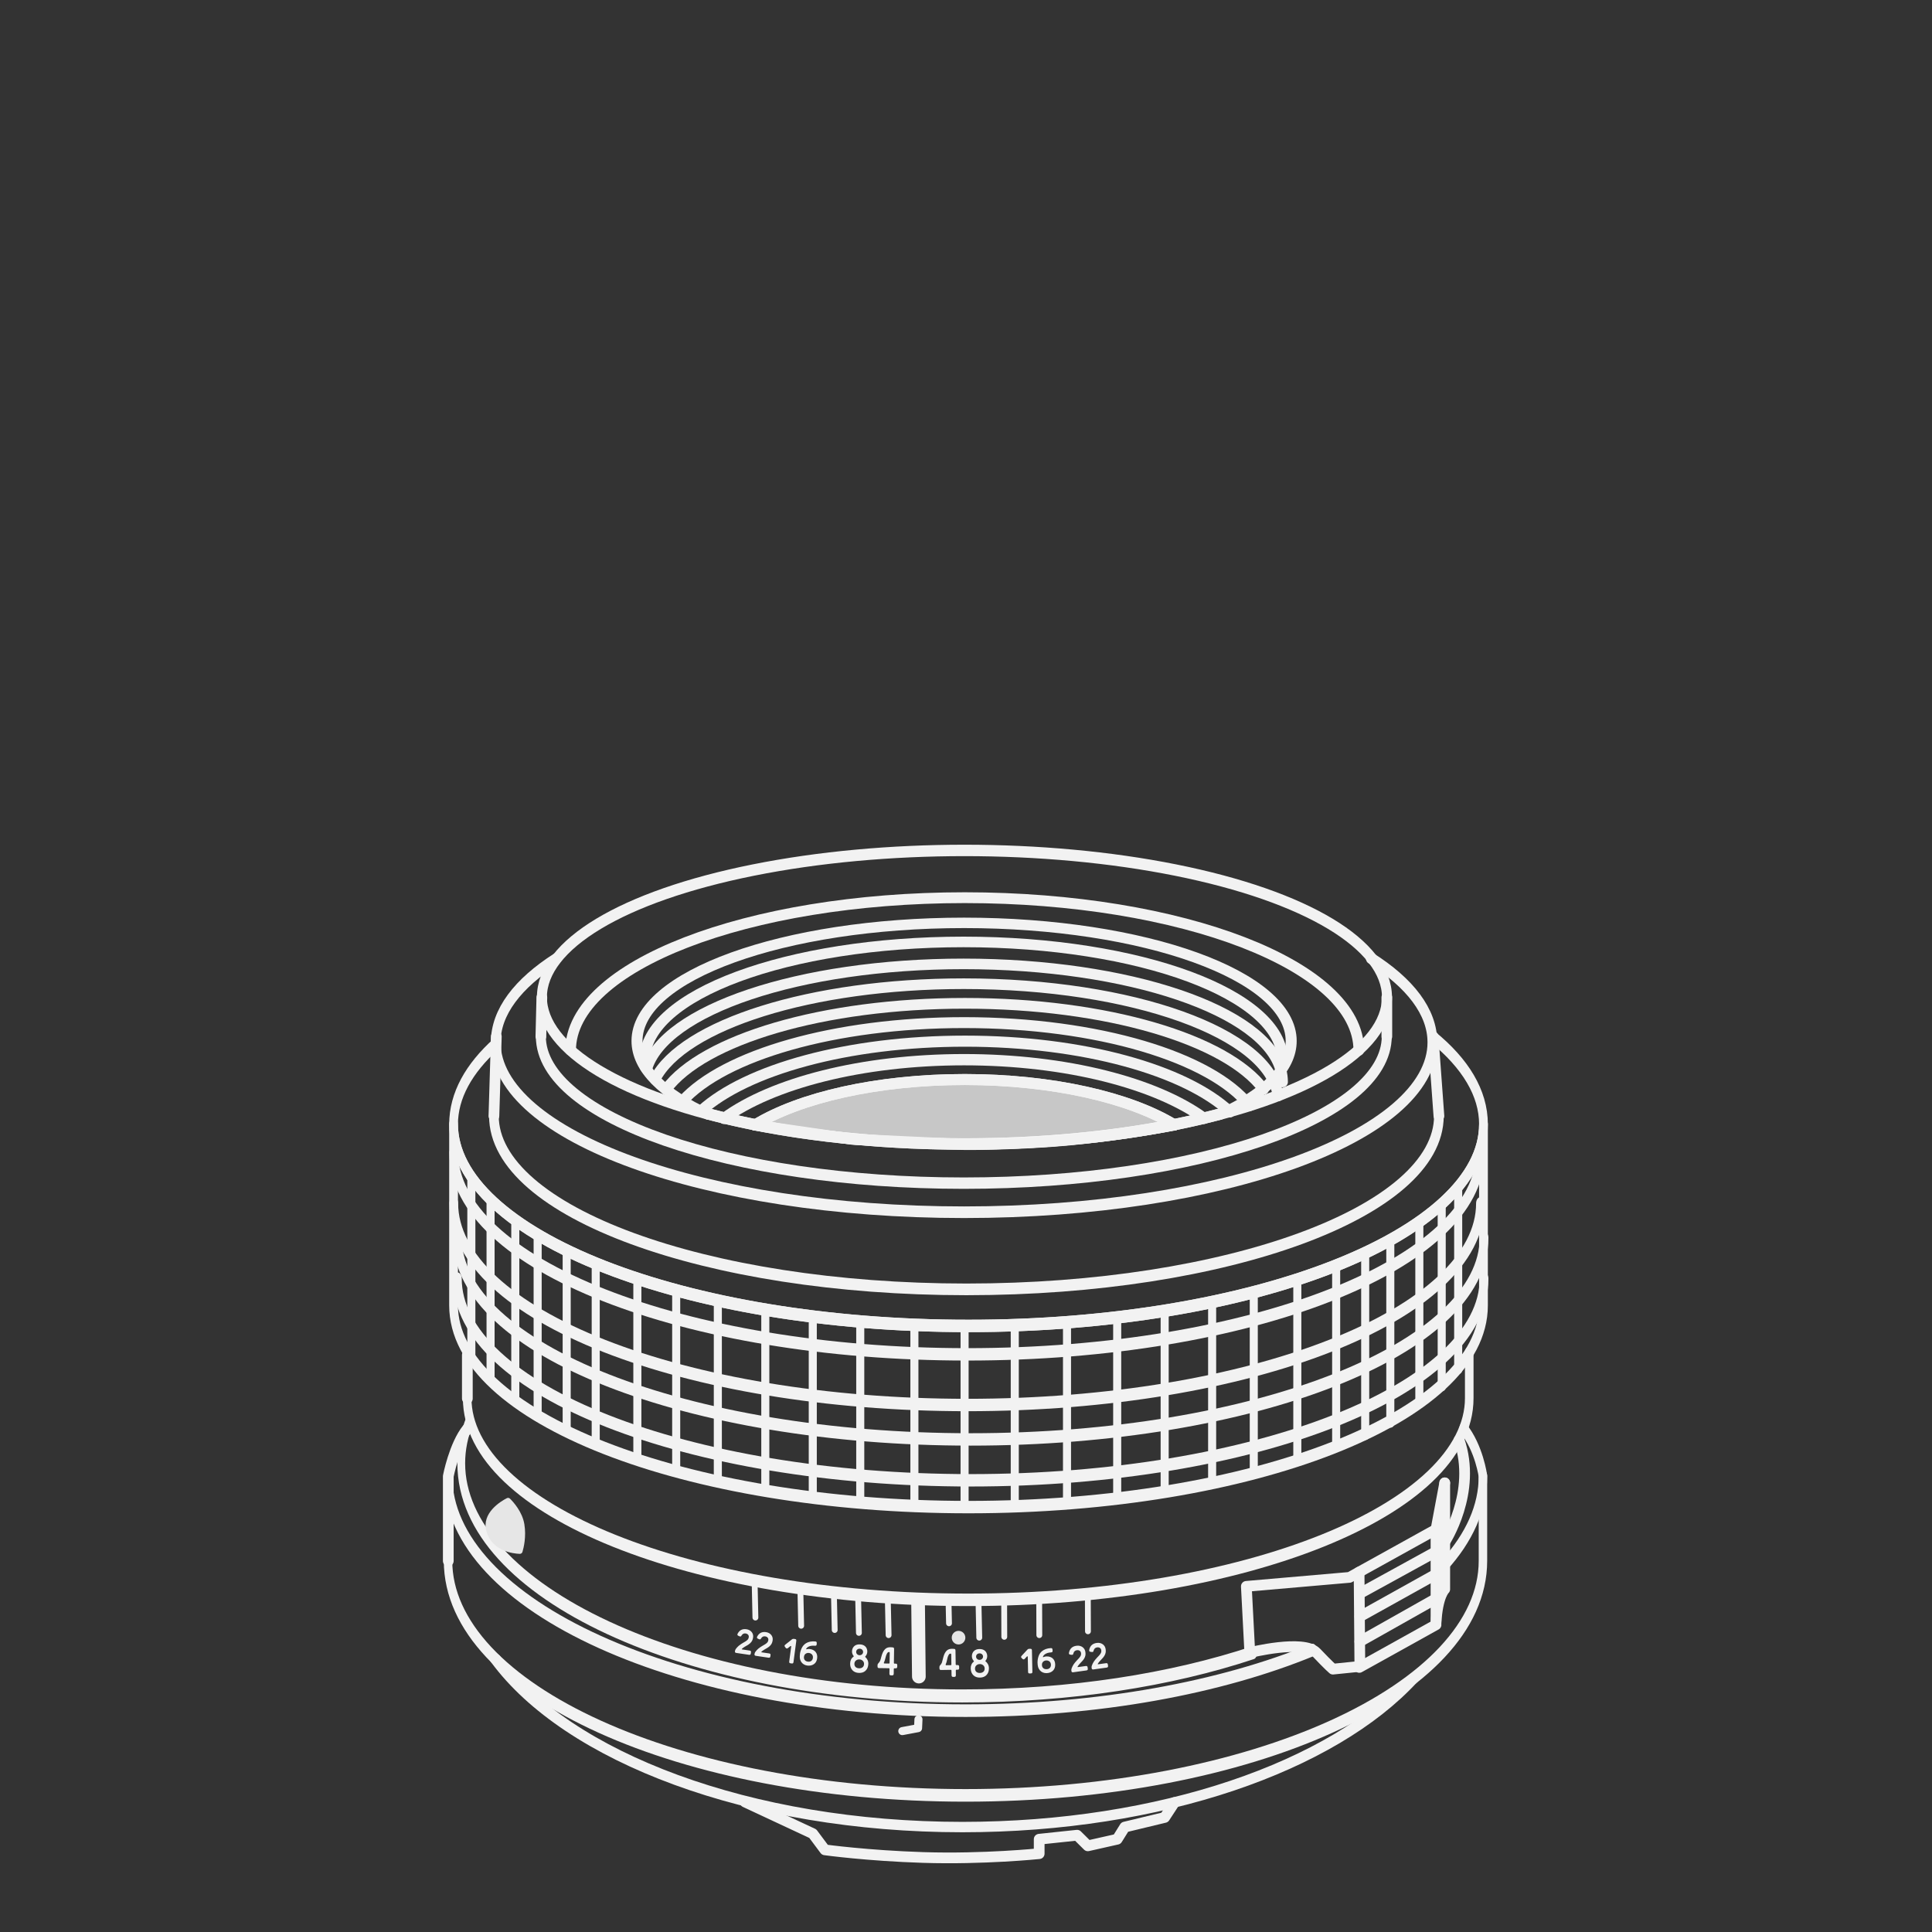 <?xml version="1.0" encoding="UTF-8" standalone="no"?>
<!DOCTYPE svg PUBLIC "-//W3C//DTD SVG 1.1//EN" "http://www.w3.org/Graphics/SVG/1.1/DTD/svg11.dtd">
<svg width="100%" height="100%" viewBox="0 0 800 800" version="1.1" xmlns="http://www.w3.org/2000/svg" xmlns:xlink="http://www.w3.org/1999/xlink" xml:space="preserve" xmlns:serif="http://www.serif.com/" style="fill-rule:evenodd;clip-rule:evenodd;stroke-linecap:round;stroke-linejoin:round;stroke-miterlimit:1.5;">
    <rect x="0" y="0" width="800" height="800" fill="#333333" stroke="none"/>
    <g transform="matrix(1,0,0,1,0,-1.355)">
        <rect x="0" y="0" width="800" height="800" style="fill:none;"/>
    </g>
    <g id="Layer1" transform="matrix(1.151,0,0,1.151,-71.809,-84.752)">
        <g transform="matrix(1.015,0,0,1.158,-5.926,-78.455)">
            <ellipse cx="409.143" cy="441.144" rx="149.763" ry="45.605" style="fill:none;stroke:rgb(242,242,242);stroke-width:3.55px;"/>
        </g>
        <g transform="matrix(1.243,0,0,1.85,-98.835,-180.953)">
            <path d="M553.302,415.446C557.83,419.251 558.906,424.665 558.906,424.665L558.906,441.144C558.906,466.313 491.799,486.748 409.143,486.748C326.486,486.748 259.38,466.313 259.38,441.144" style="fill:none;stroke:rgb(242,242,242);stroke-width:2.45px;"/>
        </g>
        <g transform="matrix(1.067,0.158,-0.159,1.075,82.591,-103.292)">
            <path d="M328.566,663.03C329.004,661.761 329.904,661.127 331.266,661.127C332.051,661.127 332.696,661.371 333.198,661.861C333.637,662.305 333.856,662.858 333.856,663.52C333.856,663.937 333.801,664.302 333.691,664.615C333.582,664.927 333.399,665.242 333.143,665.56C333.015,665.723 332.867,665.877 332.698,666.022C332.529,666.167 332.316,666.342 332.061,666.546C331.805,666.75 331.631,666.888 331.54,666.96C331.165,667.269 330.891,667.541 330.718,667.776C330.681,667.831 330.667,667.874 330.676,667.905C330.686,667.937 330.713,667.953 330.759,667.953L333.349,667.953C333.541,667.953 333.678,667.994 333.76,668.075C333.842,668.157 333.883,668.293 333.883,668.483L333.883,668.851C333.883,669.041 333.842,669.177 333.76,669.259C333.678,669.34 333.541,669.381 333.349,669.381L329.073,669.381C328.881,669.381 328.744,669.34 328.662,669.259C328.58,669.177 328.538,669.041 328.538,668.851C328.538,668.56 328.607,668.293 328.744,668.048C328.954,667.658 329.219,667.278 329.539,666.906C329.868,666.543 330.286,666.16 330.793,665.757C331.3,665.353 331.554,665.152 331.554,665.152C331.864,664.88 332.086,664.637 332.218,664.424C332.351,664.211 332.417,663.951 332.417,663.642C332.417,663.307 332.303,663.042 332.074,662.847C331.846,662.652 331.554,662.554 331.197,662.554C330.612,662.554 330.201,662.835 329.964,663.398C329.891,663.597 329.813,663.719 329.731,663.765C329.63,663.819 329.489,663.824 329.306,663.778L328.95,663.683C328.758,663.629 328.634,663.552 328.58,663.452C328.516,663.343 328.511,663.203 328.566,663.03Z" style="fill:rgb(242,242,242);fill-rule:nonzero;"/>
            <path d="M335.158,663.03C335.596,661.761 336.496,661.127 337.858,661.127C338.643,661.127 339.288,661.371 339.79,661.861C340.229,662.305 340.448,662.858 340.448,663.52C340.448,663.937 340.393,664.302 340.283,664.615C340.174,664.927 339.991,665.242 339.735,665.56C339.607,665.723 339.459,665.877 339.29,666.022C339.121,666.167 338.908,666.342 338.653,666.546C338.397,666.75 338.223,666.888 338.132,666.96C337.757,667.269 337.483,667.541 337.309,667.776C337.273,667.831 337.259,667.874 337.268,667.905C337.278,667.937 337.305,667.953 337.351,667.953L339.941,667.953C340.133,667.953 340.27,667.994 340.352,668.075C340.434,668.157 340.475,668.293 340.475,668.483L340.475,668.851C340.475,669.041 340.434,669.177 340.352,669.259C340.27,669.34 340.133,669.381 339.941,669.381L335.665,669.381C335.473,669.381 335.336,669.34 335.254,669.259C335.172,669.177 335.13,669.041 335.13,668.851C335.13,668.56 335.199,668.293 335.336,668.048C335.546,667.658 335.811,667.278 336.131,666.906C336.46,666.543 336.878,666.16 337.385,665.757C337.892,665.353 338.145,665.152 338.145,665.152C338.456,664.88 338.678,664.637 338.81,664.424C338.943,664.211 339.009,663.951 339.009,663.642C339.009,663.307 338.895,663.042 338.666,662.847C338.438,662.652 338.145,662.554 337.789,662.554C337.204,662.554 336.793,662.835 336.556,663.398C336.483,663.597 336.405,663.719 336.323,663.765C336.222,663.819 336.081,663.824 335.898,663.778L335.542,663.683C335.35,663.629 335.226,663.552 335.172,663.452C335.108,663.343 335.103,663.203 335.158,663.03Z" style="fill:rgb(242,242,242);fill-rule:nonzero;"/>
        </g>
        <g transform="matrix(1.068,-0.149,0.15,1.077,-3.462,2.97)">
            <path d="M328.591,663.169C329.045,661.856 329.976,661.2 331.384,661.2C332.197,661.2 332.863,661.453 333.383,661.959C333.837,662.419 334.063,662.991 334.063,663.676C334.063,664.107 334.007,664.484 333.893,664.808C333.78,665.132 333.591,665.457 333.326,665.786C333.194,665.955 333.04,666.114 332.865,666.264C332.691,666.414 332.471,666.595 332.206,666.806C331.941,667.017 331.762,667.16 331.667,667.235C331.28,667.554 330.996,667.835 330.817,668.079C330.779,668.135 330.765,668.18 330.774,668.212C330.784,668.245 330.812,668.262 330.859,668.262L333.539,668.262C333.737,668.262 333.879,668.304 333.964,668.388C334.049,668.473 334.092,668.613 334.092,668.81L334.092,669.19C334.092,669.387 334.049,669.528 333.964,669.612C333.879,669.697 333.737,669.739 333.539,669.739L329.115,669.739C328.917,669.739 328.775,669.697 328.69,669.612C328.605,669.528 328.563,669.387 328.563,669.19C328.563,668.89 328.633,668.613 328.775,668.36C328.993,667.957 329.267,667.563 329.598,667.178C329.938,666.803 330.37,666.407 330.895,665.99C331.419,665.572 331.682,665.364 331.682,665.364C332.003,665.082 332.232,664.831 332.369,664.611C332.506,664.391 332.575,664.121 332.575,663.802C332.575,663.455 332.457,663.181 332.22,662.979C331.984,662.778 331.682,662.677 331.313,662.677C330.708,662.677 330.283,662.968 330.037,663.549C329.961,663.755 329.881,663.882 329.796,663.929C329.692,663.985 329.546,663.99 329.356,663.943L328.988,663.844C328.789,663.788 328.662,663.708 328.605,663.605C328.539,663.493 328.534,663.347 328.591,663.169Z" style="fill:rgb(242,242,242);fill-rule:nonzero;"/>
            <path d="M335.41,663.169C335.864,661.856 336.795,661.2 338.203,661.2C339.016,661.2 339.682,661.453 340.202,661.959C340.656,662.419 340.883,662.991 340.883,663.676C340.883,664.107 340.826,664.484 340.713,664.808C340.599,665.132 340.41,665.457 340.145,665.786C340.013,665.955 339.86,666.114 339.685,666.264C339.51,666.414 339.29,666.595 339.025,666.806C338.761,667.017 338.581,667.16 338.487,667.235C338.099,667.554 337.816,667.835 337.636,668.079C337.598,668.135 337.584,668.18 337.594,668.212C337.603,668.245 337.631,668.262 337.679,668.262L340.358,668.262C340.557,668.262 340.698,668.304 340.783,668.388C340.868,668.473 340.911,668.613 340.911,668.81L340.911,669.19C340.911,669.387 340.868,669.528 340.783,669.612C340.698,669.697 340.557,669.739 340.358,669.739L335.935,669.739C335.736,669.739 335.595,669.697 335.509,669.612C335.424,669.528 335.382,669.387 335.382,669.19C335.382,668.89 335.453,668.613 335.595,668.36C335.812,667.957 336.086,667.563 336.417,667.178C336.757,666.803 337.189,666.407 337.714,665.99C338.239,665.572 338.501,665.364 338.501,665.364C338.822,665.082 339.051,664.831 339.188,664.611C339.326,664.391 339.394,664.121 339.394,663.802C339.394,663.455 339.276,663.181 339.04,662.979C338.803,662.778 338.501,662.677 338.132,662.677C337.527,662.677 337.102,662.968 336.856,663.549C336.781,663.755 336.7,663.882 336.615,663.929C336.511,663.985 336.365,663.99 336.176,663.943L335.807,663.844C335.609,663.788 335.481,663.708 335.424,663.605C335.358,663.493 335.353,663.347 335.41,663.169Z" style="fill:rgb(242,242,242);fill-rule:nonzero;"/>
        </g>
        <g transform="matrix(1.069,0.141,-0.142,1.078,88.003,-96.246)">
            <path d="M330.169,663.778L329.484,664.485C329.347,664.621 329.224,664.689 329.114,664.689C328.995,664.689 328.863,664.63 328.717,664.513L328.456,664.241C328.319,664.105 328.251,663.982 328.251,663.873C328.251,663.756 328.319,663.624 328.456,663.479L330.471,661.426C330.599,661.29 330.781,661.222 331.019,661.222L331.389,661.222C331.581,661.222 331.718,661.263 331.8,661.344C331.882,661.426 331.924,661.562 331.924,661.752L331.924,668.851C331.924,669.041 331.882,669.177 331.8,669.259C331.718,669.34 331.581,669.381 331.389,669.381L331.019,669.381C330.827,669.381 330.69,669.34 330.608,669.259C330.526,669.177 330.485,669.041 330.485,668.851L330.485,663.873C330.485,663.774 330.453,663.715 330.389,663.697C330.316,663.679 330.242,663.706 330.169,663.778Z" style="fill:rgb(242,242,242);fill-rule:nonzero;"/>
            <path d="M335.747,664.064C336.067,663.928 336.396,663.86 336.734,663.86C337.62,663.86 338.317,664.107 338.824,664.601C339.331,665.095 339.584,665.768 339.584,666.62C339.584,667.491 339.306,668.171 338.748,668.66C338.191,669.15 337.479,669.395 336.611,669.395C336.181,669.395 335.775,669.308 335.391,669.136C335.007,668.964 334.692,668.728 334.445,668.429C334.162,668.085 333.968,667.713 333.863,667.314C333.758,666.915 333.705,666.407 333.705,665.791C333.723,665.066 333.856,664.377 334.103,663.724C334.349,663.071 334.733,662.536 335.254,662.119C336.003,661.521 336.99,661.195 338.214,661.14C338.406,661.131 338.545,661.163 338.632,661.235C338.719,661.308 338.771,661.439 338.79,661.63L338.817,661.997C338.835,662.187 338.801,662.328 338.714,662.418C338.627,662.509 338.479,662.559 338.269,662.568C337.364,662.604 336.652,662.817 336.131,663.207C335.866,663.398 335.679,663.624 335.569,663.887C335.523,663.978 335.521,664.039 335.562,664.071C335.603,664.102 335.665,664.1 335.747,664.064ZM337.817,665.669C337.515,665.351 337.131,665.193 336.665,665.193C336.199,665.193 335.811,665.351 335.5,665.669C335.272,665.913 335.158,666.249 335.158,666.675C335.158,667.101 335.293,667.443 335.562,667.701C335.832,667.96 336.199,668.089 336.665,668.089C337.113,668.089 337.474,667.96 337.748,667.701C338.022,667.443 338.159,667.101 338.159,666.675C338.159,666.249 338.045,665.913 337.817,665.669Z" style="fill:rgb(242,242,242);fill-rule:nonzero;"/>
        </g>
        <g transform="matrix(1.078,-0.023,0.023,1.087,60.598,-44.334)">
            <path d="M330.169,663.778L329.484,664.485C329.347,664.621 329.224,664.689 329.114,664.689C328.995,664.689 328.863,664.63 328.717,664.513L328.456,664.241C328.319,664.105 328.251,663.982 328.251,663.873C328.251,663.756 328.319,663.624 328.456,663.479L330.471,661.426C330.599,661.29 330.781,661.222 331.019,661.222L331.389,661.222C331.581,661.222 331.718,661.263 331.8,661.344C331.882,661.426 331.924,661.562 331.924,661.752L331.924,668.851C331.924,669.041 331.882,669.177 331.8,669.259C331.718,669.34 331.581,669.381 331.389,669.381L331.019,669.381C330.827,669.381 330.69,669.34 330.608,669.259C330.526,669.177 330.485,669.041 330.485,668.851L330.485,663.873C330.485,663.774 330.453,663.715 330.389,663.697C330.316,663.679 330.242,663.706 330.169,663.778Z" style="fill:rgb(242,242,242);fill-rule:nonzero;"/>
            <path d="M335.747,664.064C336.067,663.928 336.396,663.86 336.734,663.86C337.62,663.86 338.317,664.107 338.824,664.601C339.331,665.095 339.584,665.768 339.584,666.62C339.584,667.491 339.306,668.171 338.748,668.66C338.191,669.15 337.479,669.395 336.611,669.395C336.181,669.395 335.775,669.308 335.391,669.136C335.007,668.964 334.692,668.728 334.445,668.429C334.162,668.085 333.968,667.713 333.863,667.314C333.758,666.915 333.705,666.407 333.705,665.791C333.723,665.066 333.856,664.377 334.103,663.724C334.349,663.071 334.733,662.536 335.254,662.119C336.003,661.521 336.99,661.195 338.214,661.14C338.406,661.131 338.545,661.163 338.632,661.235C338.719,661.308 338.771,661.439 338.79,661.63L338.817,661.997C338.835,662.187 338.801,662.328 338.714,662.418C338.627,662.509 338.479,662.559 338.269,662.568C337.364,662.604 336.652,662.817 336.131,663.207C335.866,663.398 335.679,663.624 335.569,663.887C335.523,663.978 335.521,664.039 335.562,664.071C335.603,664.102 335.665,664.1 335.747,664.064ZM337.817,665.669C337.515,665.351 337.131,665.193 336.665,665.193C336.199,665.193 335.811,665.351 335.5,665.669C335.272,665.913 335.158,666.249 335.158,666.675C335.158,667.101 335.293,667.443 335.562,667.701C335.832,667.96 336.199,668.089 336.665,668.089C337.113,668.089 337.474,667.96 337.748,667.701C338.022,667.443 338.159,667.101 338.159,666.675C338.159,666.249 338.045,665.913 337.817,665.669Z" style="fill:rgb(242,242,242);fill-rule:nonzero;"/>
        </g>
        <g transform="matrix(0.493,0.021,-0.045,1.086,235.859,-58.643)">
            <path d="M340.142,663.972C340.022,664.033 340.042,664.09 340.202,664.141C340.92,664.397 341.499,664.722 341.938,665.117C342.377,665.511 342.596,665.944 342.596,666.415C342.596,667.388 341.938,668.162 340.621,668.736C339.443,669.238 337.892,669.488 335.966,669.488C334.041,669.488 332.489,669.238 331.312,668.736C329.995,668.162 329.336,667.388 329.336,666.415C329.336,665.442 330.114,664.684 331.671,664.141C331.791,664.1 331.801,664.049 331.701,663.987C330.783,663.526 330.324,662.988 330.324,662.374C330.324,662.005 330.489,661.659 330.818,661.337C331.147,661.014 331.601,660.75 332.18,660.545C333.158,660.207 334.4,660.038 335.906,660.038C337.413,660.038 338.655,660.207 339.633,660.545C340.212,660.75 340.666,661.014 340.995,661.337C341.324,661.659 341.489,662.005 341.489,662.374C341.489,662.978 341.04,663.511 340.142,663.972ZM334.11,663.303C334.599,663.514 335.198,663.619 335.906,663.619C336.615,663.619 337.213,663.514 337.702,663.303C338.191,663.093 338.436,662.837 338.436,662.535C338.436,662.233 338.196,661.979 337.717,661.775C337.238,661.57 336.635,661.467 335.906,661.467C335.178,661.467 334.574,661.57 334.095,661.775C333.616,661.979 333.377,662.233 333.377,662.535C333.377,662.837 333.621,663.093 334.11,663.303ZM338.466,665.432C337.787,665.155 336.954,665.017 335.966,665.017C334.978,665.017 334.145,665.155 333.467,665.432C332.788,665.708 332.449,666.062 332.449,666.492C332.449,666.953 332.763,667.312 333.392,667.568C334.021,667.824 334.874,667.952 335.951,667.952C337.009,667.952 337.862,667.824 338.51,667.568C339.159,667.312 339.483,666.953 339.483,666.492C339.483,666.062 339.144,665.708 338.466,665.432Z" style="fill:rgb(242,242,242);fill-rule:nonzero;"/>
        </g>
        <g transform="matrix(0.494,-0.008,0.017,1.087,237.59,-47.89)">
            <path d="M340.142,663.972C340.022,664.033 340.042,664.09 340.202,664.141C340.92,664.397 341.499,664.722 341.938,665.117C342.377,665.511 342.596,665.944 342.596,666.415C342.596,667.388 341.938,668.162 340.621,668.736C339.443,669.238 337.892,669.488 335.966,669.488C334.041,669.488 332.489,669.238 331.312,668.736C329.995,668.162 329.336,667.388 329.336,666.415C329.336,665.442 330.114,664.684 331.671,664.141C331.791,664.1 331.801,664.049 331.701,663.987C330.783,663.526 330.324,662.988 330.324,662.374C330.324,662.005 330.489,661.659 330.818,661.337C331.147,661.014 331.601,660.75 332.18,660.545C333.158,660.207 334.4,660.038 335.906,660.038C337.413,660.038 338.655,660.207 339.633,660.545C340.212,660.75 340.666,661.014 340.995,661.337C341.324,661.659 341.489,662.005 341.489,662.374C341.489,662.978 341.04,663.511 340.142,663.972ZM334.11,663.303C334.599,663.514 335.198,663.619 335.906,663.619C336.615,663.619 337.213,663.514 337.702,663.303C338.191,663.093 338.436,662.837 338.436,662.535C338.436,662.233 338.196,661.979 337.717,661.775C337.238,661.57 336.635,661.467 335.906,661.467C335.178,661.467 334.574,661.57 334.095,661.775C333.616,661.979 333.377,662.233 333.377,662.535C333.377,662.837 333.621,663.093 334.11,663.303ZM338.466,665.432C337.787,665.155 336.954,665.017 335.966,665.017C334.978,665.017 334.145,665.155 333.467,665.432C332.788,665.708 332.449,666.062 332.449,666.492C332.449,666.953 332.763,667.312 333.392,667.568C334.021,667.824 334.874,667.952 335.951,667.952C337.009,667.952 337.862,667.824 338.51,667.568C339.159,667.312 339.483,666.953 339.483,666.492C339.483,666.062 339.144,665.708 338.466,665.432Z" style="fill:rgb(242,242,242);fill-rule:nonzero;"/>
        </g>
        <g transform="matrix(0.494,0.007,-0.017,1.128,227.009,-80.643)">
            <path d="M335.562,661.996C335.023,662.415 334.594,662.987 334.275,663.714C334.095,664.112 333.796,664.515 333.377,664.923C333.277,665.013 333.267,665.088 333.347,665.147C333.427,665.207 333.557,665.237 333.736,665.237L336.999,665.237C337.198,665.237 337.328,665.22 337.388,665.185C337.448,665.15 337.478,665.088 337.478,664.998L337.478,661.802C337.478,661.633 337.308,661.553 336.969,661.563C336.39,661.563 335.921,661.708 335.562,661.996ZM329.426,665.133C329.905,664.943 330.294,664.689 330.593,664.371C330.793,664.152 331.047,663.761 331.357,663.199C331.666,662.636 332.01,662.166 332.389,661.787C332.948,661.23 333.656,660.797 334.514,660.488C335.373,660.179 336.54,660.025 338.017,660.025C339.334,660.025 340.112,660.08 340.351,660.189C340.531,660.279 340.621,660.428 340.621,660.637L340.621,664.998C340.621,665.157 340.77,665.237 341.07,665.237L341.938,665.237C342.377,665.237 342.676,665.277 342.836,665.357C343.015,665.446 343.105,665.595 343.105,665.805L343.105,666.163C343.105,666.372 343.015,666.521 342.836,666.611C342.676,666.691 342.377,666.73 341.938,666.73L341.07,666.73C340.77,666.73 340.621,666.81 340.621,666.969L340.621,668.418C340.621,668.627 340.531,668.776 340.351,668.866C340.172,668.956 339.872,669 339.453,669L338.645,669C338.226,669 337.927,668.956 337.747,668.866C337.568,668.776 337.478,668.627 337.478,668.418L337.478,666.969C337.478,666.81 337.328,666.73 337.029,666.73L329.905,666.73C329.466,666.73 329.167,666.691 329.007,666.611C328.827,666.521 328.738,666.372 328.738,666.163L328.738,665.73C328.738,665.541 328.967,665.342 329.426,665.133Z" style="fill:rgb(242,242,242);fill-rule:nonzero;"/>
        </g>
        <g transform="matrix(0.494,-0.008,0.018,1.128,225.971,-75.011)">
            <path d="M335.562,661.996C335.023,662.415 334.594,662.987 334.275,663.714C334.095,664.112 333.796,664.515 333.377,664.923C333.277,665.013 333.267,665.088 333.347,665.147C333.427,665.207 333.557,665.237 333.736,665.237L336.999,665.237C337.198,665.237 337.328,665.22 337.388,665.185C337.448,665.15 337.478,665.088 337.478,664.998L337.478,661.802C337.478,661.633 337.308,661.553 336.969,661.563C336.39,661.563 335.921,661.708 335.562,661.996ZM329.426,665.133C329.905,664.943 330.294,664.689 330.593,664.371C330.793,664.152 331.047,663.761 331.357,663.199C331.666,662.636 332.01,662.166 332.389,661.787C332.948,661.23 333.656,660.797 334.514,660.488C335.373,660.179 336.54,660.025 338.017,660.025C339.334,660.025 340.112,660.08 340.351,660.189C340.531,660.279 340.621,660.428 340.621,660.637L340.621,664.998C340.621,665.157 340.77,665.237 341.07,665.237L341.938,665.237C342.377,665.237 342.676,665.277 342.836,665.357C343.015,665.446 343.105,665.595 343.105,665.805L343.105,666.163C343.105,666.372 343.015,666.521 342.836,666.611C342.676,666.691 342.377,666.73 341.938,666.73L341.07,666.73C340.77,666.73 340.621,666.81 340.621,666.969L340.621,668.418C340.621,668.627 340.531,668.776 340.351,668.866C340.172,668.956 339.872,669 339.453,669L338.645,669C338.226,669 337.927,668.956 337.747,668.866C337.568,668.776 337.478,668.627 337.478,668.418L337.478,666.969C337.478,666.81 337.328,666.73 337.029,666.73L329.905,666.73C329.466,666.73 329.167,666.691 329.007,666.611C328.827,666.521 328.738,666.372 328.738,666.163L328.738,665.73C328.738,665.541 328.967,665.342 329.426,665.133Z" style="fill:rgb(242,242,242);fill-rule:nonzero;"/>
        </g>
        <path d="M223.662,635.195L223.662,604.709C223.662,604.709 225.805,593.507 230.518,587.653" style="fill:none;stroke:rgb(242,242,242);stroke-width:3.86px;"/>
        <path d="M392.811,692.183L392.669,695.34L387.002,696.407" style="fill:none;stroke:rgb(242,242,242);stroke-width:2.9px;"/>
        <g transform="matrix(1.243,0,0,1.85,-98.835,-211.438)">
            <path d="M558.906,441.144C558.906,447.277 554.921,453.129 547.698,458.473" style="fill:none;stroke:rgb(242,242,242);stroke-width:2.45px;"/>
        </g>
        <g transform="matrix(1.243,0,0,1.85,-98.835,-211.438)">
            <path d="M509.584,474.96C483.009,482.285 447.774,486.748 409.143,486.748C326.486,486.748 259.38,466.313 259.38,441.144" style="fill:none;stroke:rgb(242,242,242);stroke-width:2.45px;"/>
        </g>
        <g transform="matrix(1.125,0,0,1.34,-51.07,-142.501)">
            <path d="M539.186,418.522C551.732,425.191 558.906,432.914 558.906,441.144C558.906,466.313 491.799,486.748 409.143,486.748C326.486,486.748 259.38,466.313 259.38,441.144C259.38,432.982 266.436,425.318 278.791,418.687" style="fill:none;stroke:rgb(242,242,242);stroke-width:3.12px;"/>
        </g>
        <g transform="matrix(1.135,0,0,1.368,-54.321,-128.38)">
            <path d="M558.906,441.144C558.906,466.313 491.799,486.748 409.143,486.748C326.486,486.748 259.38,466.313 259.38,441.144" style="fill:none;stroke:rgb(242,242,242);stroke-width:3.07px;"/>
        </g>
        <path d="M580.044,475.103L577.954,446.52" style="fill:none;stroke:rgb(242,242,242);stroke-width:3.86px;"/>
        <path d="M240.078,475.103L240.945,446.52" style="fill:none;stroke:rgb(242,242,242);stroke-width:3.86px;"/>
        <g transform="matrix(1.015,0,0,1.158,-5.926,-78.455)">
            <path d="M499.825,477.43C474.648,483.276 443.217,486.748 409.143,486.748C375.069,486.748 343.638,483.276 318.46,477.43" style="fill:none;stroke:rgb(242,242,242);stroke-width:3.55px;"/>
        </g>
        <g transform="matrix(1.016,0,0,1.158,-6.567,-64.377)">
            <path d="M558.906,441.144C558.906,466.313 491.799,486.748 409.143,486.748C326.486,486.748 259.38,466.313 259.38,441.144" style="fill:none;stroke:rgb(242,242,242);stroke-width:3.54px;"/>
        </g>
        <path d="M256.976,446.52L257.32,432.441" style="fill:none;stroke:rgb(242,242,242);stroke-width:3.86px;"/>
        <path d="M561.31,446.52L561.31,432.441" style="fill:none;stroke:rgb(242,242,242);stroke-width:3.86px;"/>
        <g transform="matrix(0.996,0,0,0.944,4.125,24.139)">
            <path d="M314.322,477.167C298.217,469.475 288.587,459.73 288.587,449.135C288.587,424.295 341.525,404.129 406.73,404.129C471.935,404.129 524.873,424.295 524.873,449.135C524.873,459.672 515.348,469.368 499.403,477.04" style="fill:none;stroke:rgb(242,242,242);stroke-width:3.98px;"/>
        </g>
        <g transform="matrix(1.2,0,0,1.22,-78.626,-96.458)">
            <path d="M288.587,449.135C288.587,424.295 341.525,404.129 406.73,404.129C471.935,404.129 524.873,424.295 524.873,449.135" style="fill:none;stroke:rgb(242,242,242);stroke-width:3.19px;"/>
        </g>
        <g transform="matrix(0.881,0,0,0.944,51.232,66.698)">
            <path d="M298.976,430.666C317.496,415.026 358.799,404.129 406.73,404.129C455.086,404.129 496.695,415.22 514.97,431.082" style="fill:none;stroke:rgb(242,242,242);stroke-width:4.23px;"/>
        </g>
        <g transform="matrix(0.91,0,0,0.944,39.084,60.023)">
            <path d="M295.439,434.005C311.767,416.599 355.456,404.129 406.73,404.129C459.748,404.129 504.655,417.461 519.591,435.798" style="fill:none;stroke:rgb(242,242,242);stroke-width:4.16px;"/>
        </g>
        <g transform="matrix(0.945,0,0,0.944,25.149,53.086)">
            <path d="M293.026,436.881C307.048,417.989 352.674,404.129 406.73,404.129C460.789,404.129 506.417,417.99 520.436,436.884" style="fill:none;stroke:rgb(242,242,242);stroke-width:4.09px;"/>
        </g>
        <g transform="matrix(0.958,0,0,0.944,19.491,46.029)">
            <path d="M290.75,440.526C301.308,419.798 349.253,404.129 406.73,404.129C469.968,404.129 521.668,423.097 524.73,446.901" style="fill:none;stroke:rgb(242,242,242);stroke-width:4.06px;"/>
        </g>
        <g transform="matrix(0.971,0,0,0.944,14.108,38.9)">
            <path d="M289.285,444.218C295.724,421.688 345.887,404.129 406.73,404.129C468.098,404.129 518.601,421.992 524.332,444.803C524.69,446.229 524.873,447.674 524.873,449.135" style="fill:none;stroke:rgb(242,242,242);stroke-width:4.03px;"/>
        </g>
        <g transform="matrix(0.971,0,0,0.944,14.108,30.997)">
            <path d="M288.797,451.84C288.657,450.945 288.587,450.043 288.587,449.135C288.587,424.295 341.525,404.129 406.73,404.129C471.935,404.129 524.873,424.295 524.873,449.135C524.873,450.439 524.727,451.731 524.441,453.007" style="fill:none;stroke:rgb(242,242,242);stroke-width:4.03px;"/>
        </g>
        <g transform="matrix(0.846,0,0,0.944,65.134,73.365)">
            <path d="M304.598,426.511C325.082,413.129 363.169,404.129 406.73,404.129C450.254,404.129 488.312,413.114 508.81,426.477" style="fill:none;stroke:rgb(242,242,242);stroke-width:4.31px;"/>
        </g>
        <g transform="matrix(0.763,0,0,0.801,99.128,138.293)">
            <path d="M307.711,424.589C328.802,412.275 365.288,404.129 406.73,404.129C448.134,404.129 484.593,412.26 505.692,424.556" style="fill:none;stroke:rgb(242,242,242);stroke-width:4.94px;"/>
        </g>
        <g transform="matrix(0.763,0,0,0.801,99.128,138.293)">
            <path d="M406.73,433.31L353.998,430.982L307.711,424.589C328.802,412.275 365.288,404.129 406.73,404.129C448.134,404.129 484.593,412.26 505.692,424.556C505.692,424.556 480.275,429.117 455.877,431.275C430.803,433.493 406.73,433.31 406.73,433.31Z" style="fill:rgb(248,248,248);fill-opacity:0.75;stroke:rgb(242,242,242);stroke-width:4.94px;"/>
        </g>
        <g transform="matrix(0.962,0,0,1.361,26.02,-172.808)">
            <path d="M573.653,455.19C585.778,462.17 592.573,469.991 592.573,478.247C592.573,507.672 506.284,531.56 400,531.56C293.716,531.56 207.427,507.672 207.427,478.247C207.427,470.682 213.132,463.482 223.414,456.96" style="fill:none;stroke:rgb(242,242,242);stroke-width:3.28px;"/>
        </g>
        <g transform="matrix(0.962,0,0,1.361,26.02,-172.808)">
            <path d="M592.573,478.247C592.573,507.672 506.284,531.56 400,531.56C293.716,531.56 207.427,507.672 207.427,478.247C207.427,478.247 207.427,526.135 207.427,526.135C207.427,555.56 293.716,579.448 400,579.448C506.284,579.448 592.573,555.56 592.573,526.135C592.573,526.135 592.573,478.247 592.573,478.247Z" style="fill:none;stroke:rgb(242,242,242);stroke-width:3.28px;"/>
        </g>
        <g transform="matrix(0.959,0,0,1.361,28.005,-182.45)">
            <path d="M207.427,526.135C207.427,555.56 293.716,579.448 400,579.448C506.284,579.448 592.573,555.56 592.573,526.135" style="fill:none;stroke:rgb(242,242,242);stroke-width:3.28px;"/>
        </g>
        <g transform="matrix(0.959,0,0,1.361,28.005,-197.154)">
            <path d="M207.427,526.135C207.427,555.56 293.716,579.448 400,579.448C506.284,579.448 592.573,555.56 592.573,526.135" style="fill:none;stroke:rgb(242,242,242);stroke-width:3.28px;"/>
        </g>
        <g transform="matrix(0.959,0,0,1.361,26.715,-209.537)">
            <path d="M207.427,526.135C207.427,555.56 293.716,579.448 400,579.448C506.284,579.448 592.573,555.56 592.573,526.135" style="fill:none;stroke:rgb(242,242,242);stroke-width:3.28px;"/>
        </g>
        <g transform="matrix(0.959,0,0,1.361,26.715,-227.76)">
            <path d="M207.427,526.135C207.427,555.56 293.716,579.448 400,579.448C506.284,579.448 592.573,555.56 592.573,526.135" style="fill:none;stroke:rgb(242,242,242);stroke-width:3.28px;"/>
        </g>
        <g transform="matrix(0.936,0,0,1.57,34.175,-150.794)">
            <path d="M511.805,521.648C480.275,527.887 441.675,531.56 400,531.56C293.716,531.56 207.427,507.672 207.427,478.247C207.427,474.872 208.563,471.569 210.734,468.366" style="fill:none;stroke:rgb(242,242,242);stroke-width:2.99px;"/>
        </g>
        <g transform="matrix(0.936,0,0,1.361,36.309,-74.278)">
            <path d="M592.573,466.272L592.573,478.247C592.573,507.672 506.284,531.56 400,531.56C293.716,531.56 207.427,507.672 207.427,478.247" style="fill:none;stroke:rgb(242,242,242);stroke-width:3.3px;"/>
        </g>
        <path d="M230.518,576.777L230.518,561.064" style="fill:none;stroke:rgb(242,242,242);stroke-width:3.86px;"/>
        <circle cx="407.23" cy="662.792" r="2.45" style="fill:rgb(230,230,230);"/>
        <path d="M512.009,668.166L510.768,644.333L547.881,641.106L578.999,623.853L582.14,607.096" style="fill:none;stroke:rgb(242,242,242);stroke-width:3.86px;"/>
        <path d="M512.009,668.166C512.009,668.166 531.372,663.325 535.965,668.166C540.558,673.006 541.923,674.115 541.923,674.115L551.605,673.131L551.329,639.194" style="fill:none;stroke:rgb(242,242,242);stroke-width:3.86px;"/>
        <path d="M578.999,623.853L578.999,656.655" style="fill:none;stroke:rgb(242,242,242);stroke-width:3.86px;"/>
        <g transform="matrix(1,0,0,1,0,0.291)">
            <path d="M551.605,646.604L578.999,631.548" style="fill:none;stroke:rgb(242,242,242);stroke-width:3.86px;"/>
        </g>
        <g transform="matrix(1,0,0,1,0,8.42)">
            <path d="M551.605,646.805L578.999,631.548" style="fill:none;stroke:rgb(242,242,242);stroke-width:3.86px;"/>
        </g>
        <g transform="matrix(1,0,0,1,0,17.197)">
            <path d="M551.605,646.997L578.999,631.548" style="fill:none;stroke:rgb(242,242,242);stroke-width:3.86px;"/>
        </g>
        <g transform="matrix(1,0,0,1,0,26.604)">
            <path d="M551.392,646.895L578.999,631.548" style="fill:none;stroke:rgb(242,242,242);stroke-width:3.86px;"/>
        </g>
        <path d="M245.843,612.766C245.547,612.489 245.11,612.424 244.746,612.603C242.586,613.709 235.522,617.91 237.374,624.526C239.374,631.667 246.962,632.55 249.37,632.648C249.806,632.657 250.197,632.383 250.337,631.97C250.801,630.419 251.767,626.439 251.028,621.965C250.294,617.517 247.084,613.987 245.843,612.766Z" style="fill:rgb(230,230,230);"/>
        <path d="M582.14,628.386C582.14,628.386 593.851,610.517 587.316,591.67" style="fill:none;stroke:rgb(242,242,242);stroke-width:3.86px;"/>
        <path d="M231.958,497.203L231.958,562.659" style="fill:none;stroke:rgb(242,242,242);stroke-width:2.9px;"/>
        <g transform="matrix(1,0,0,1,6.916,7.559)">
            <path d="M231.958,497.203L231.958,562.659" style="fill:none;stroke:rgb(242,242,242);stroke-width:2.9px;"/>
        </g>
        <g transform="matrix(1,0,0,1,15.809,15.463)">
            <path d="M231.958,497.203L231.958,562.659" style="fill:none;stroke:rgb(242,242,242);stroke-width:2.9px;"/>
        </g>
        <g transform="matrix(1,0,0,1,23.854,20.893)">
            <path d="M231.958,497.203L231.958,562.659" style="fill:none;stroke:rgb(242,242,242);stroke-width:2.9px;"/>
        </g>
        <g transform="matrix(1,0,0,1,34.299,26.398)">
            <path d="M231.958,497.203L231.958,562.659" style="fill:none;stroke:rgb(242,242,242);stroke-width:2.9px;"/>
        </g>
        <g transform="matrix(1,0,0,1,44.744,30.544)">
            <path d="M231.958,497.203L231.958,562.659" style="fill:none;stroke:rgb(242,242,242);stroke-width:2.9px;"/>
        </g>
        <g transform="matrix(1,0,0,1,59.722,36.594)">
            <path d="M231.958,497.203L231.958,562.659" style="fill:none;stroke:rgb(242,242,242);stroke-width:2.9px;"/>
        </g>
        <g transform="matrix(1,0,0,1,73.696,40.287)">
            <path d="M231.958,497.203L231.958,562.659" style="fill:none;stroke:rgb(242,242,242);stroke-width:2.9px;"/>
        </g>
        <g transform="matrix(1,0,0,1,88.674,43.715)">
            <path d="M231.958,497.203L231.958,562.659" style="fill:none;stroke:rgb(242,242,242);stroke-width:2.9px;"/>
        </g>
        <g transform="matrix(1,0,0,1,105.753,47.369)">
            <path d="M231.958,497.203L231.958,562.659" style="fill:none;stroke:rgb(242,242,242);stroke-width:2.9px;"/>
        </g>
        <g transform="matrix(1,0,0,1,122.832,49.929)">
            <path d="M231.958,497.203L231.958,562.659" style="fill:none;stroke:rgb(242,242,242);stroke-width:2.9px;"/>
        </g>
        <g transform="matrix(1,0,0,1,139.911,51.623)">
            <path d="M231.958,497.203L231.958,562.659" style="fill:none;stroke:rgb(242,242,242);stroke-width:2.9px;"/>
        </g>
        <g transform="matrix(1,0,0,1,159.39,53.357)">
            <path d="M231.958,497.203L231.958,562.659" style="fill:none;stroke:rgb(242,242,242);stroke-width:2.9px;"/>
        </g>
        <g transform="matrix(1,0,0,1,177.444,53.621)">
            <path d="M231.958,497.203L231.958,562.659" style="fill:none;stroke:rgb(242,242,242);stroke-width:2.9px;"/>
        </g>
        <g transform="matrix(1,0,0,1,195.498,53.357)">
            <path d="M231.958,497.203L231.958,562.659" style="fill:none;stroke:rgb(242,242,242);stroke-width:2.9px;"/>
        </g>
        <g transform="matrix(1,0,0,1,214.292,51.623)">
            <path d="M231.958,497.203L231.958,562.659" style="fill:none;stroke:rgb(242,242,242);stroke-width:2.9px;"/>
        </g>
        <g transform="matrix(1,0,0,1,232.346,50.776)">
            <path d="M231.958,497.203L231.958,562.659" style="fill:none;stroke:rgb(242,242,242);stroke-width:2.9px;"/>
        </g>
        <g transform="matrix(1,0,0,1,249.425,48.191)">
            <path d="M231.958,497.203L231.958,562.659" style="fill:none;stroke:rgb(242,242,242);stroke-width:2.9px;"/>
        </g>
        <g transform="matrix(1,0,0,1,266.504,44.437)">
            <path d="M231.958,497.203L231.958,562.659" style="fill:none;stroke:rgb(242,242,242);stroke-width:2.9px;"/>
        </g>
        <g transform="matrix(1,0,0,1,281.482,40.924)">
            <path d="M231.958,497.203L231.958,562.659" style="fill:none;stroke:rgb(242,242,242);stroke-width:2.9px;"/>
        </g>
        <g transform="matrix(1,0,0,1,297.149,36.594)">
            <path d="M231.958,497.203L231.958,562.659" style="fill:none;stroke:rgb(242,242,242);stroke-width:2.9px;"/>
        </g>
        <g transform="matrix(1,0,0,1,311.123,31.134)">
            <path d="M231.958,497.203L231.958,562.659" style="fill:none;stroke:rgb(242,242,242);stroke-width:2.9px;"/>
        </g>
        <g transform="matrix(1,0,0,1,321.568,27.573)">
            <path d="M231.958,497.203L231.958,562.659" style="fill:none;stroke:rgb(242,242,242);stroke-width:2.9px;"/>
        </g>
        <g transform="matrix(1,0,0,1,330.602,23.144)">
            <path d="M231.958,497.203L231.958,562.659" style="fill:none;stroke:rgb(242,242,242);stroke-width:2.9px;"/>
        </g>
        <g transform="matrix(1,0,0,1,341.047,15.463)">
            <path d="M231.958,497.203L231.958,562.659" style="fill:none;stroke:rgb(242,242,242);stroke-width:2.9px;"/>
        </g>
        <g transform="matrix(1,0,0,1,349.092,10.068)">
            <path d="M231.958,497.203L231.958,562.659" style="fill:none;stroke:rgb(242,242,242);stroke-width:2.9px;"/>
        </g>
        <g transform="matrix(1,0,0,1,355.02,3.866)">
            <path d="M231.958,497.203L231.958,562.659" style="fill:none;stroke:rgb(242,242,242);stroke-width:2.9px;"/>
        </g>
        <g transform="matrix(1.063,0,0,1,-20.631,8.384)">
            <path d="M556.419,669.066C529.123,700.691 471.012,722.545 403.8,722.545C331.757,722.545 270.169,697.436 245.781,662.099" style="fill:none;stroke:rgb(242,242,242);stroke-width:3.74px;"/>
        </g>
        <path d="M330.461,721.93L354.791,733.292L359.143,739.129C359.143,739.129 374.461,741.241 394.529,741.877C416.333,742.567 436.242,740.499 436.242,740.499L436.242,735.304L449.884,733.859L453.744,737.683L464.304,735.304L467.03,730.929L481.383,727.471L484.895,722.093" style="fill:none;stroke:rgb(242,242,242);stroke-width:3.86px;"/>
        <path d="M582.14,607.096L582.14,645.377C582.14,645.377 579.527,647.66 578.999,657.624" style="fill:none;stroke:rgb(242,242,242);stroke-width:3.86px;"/>
        <path d="M333.866,642.421L334.151,655.561" style="fill:none;stroke:rgb(242,242,242);stroke-width:2.1px;"/>
        <g transform="matrix(1,0,0,1,16.46,2.956)">
            <path d="M333.866,642.421L334.151,655.561" style="fill:none;stroke:rgb(242,242,242);stroke-width:2.1px;"/>
        </g>
        <g transform="matrix(1,0,0,1,28.526,4.475)">
            <path d="M333.866,642.421L334.151,655.561" style="fill:none;stroke:rgb(242,242,242);stroke-width:2.1px;"/>
        </g>
        <g transform="matrix(1,0,0,1,37.235,5.513)">
            <path d="M333.866,642.421L334.151,655.561" style="fill:none;stroke:rgb(242,242,242);stroke-width:2.1px;"/>
        </g>
        <g transform="matrix(1,0,0,1,59.075,6.234)">
            <path d="M333.594,643.418L333.879,670.561" style="fill:none;stroke:rgb(242,242,242);stroke-width:4.92px;"/>
        </g>
        <g transform="matrix(1,0,0,1,47.915,6.325)">
            <path d="M333.866,642.421L334.151,655.561" style="fill:none;stroke:rgb(242,242,242);stroke-width:2.1px;"/>
        </g>
        <g transform="matrix(1,0,0,1,80.537,7.232)">
            <path d="M333.866,642.421L334.151,655.561" style="fill:none;stroke:rgb(242,242,242);stroke-width:2.1px;"/>
        </g>
        <g transform="matrix(1,0,0,1,89.534,6.934)">
            <path d="M334.106,642.24L334.151,655.561" style="fill:none;stroke:rgb(242,242,242);stroke-width:2.1px;"/>
        </g>
        <g transform="matrix(1,0,0,1,102.137,6.325)">
            <path d="M334.106,642.24L334.151,655.561" style="fill:none;stroke:rgb(242,242,242);stroke-width:2.1px;"/>
        </g>
        <g transform="matrix(1,0,0,1,119.638,4.947)">
            <path d="M334.106,642.24L334.151,655.561" style="fill:none;stroke:rgb(242,242,242);stroke-width:2.1px;"/>
        </g>
        <g transform="matrix(1,0,0,1,69.649,2.063)">
            <path d="M333.972,647.291L334.151,655.561" style="fill:none;stroke:rgb(242,242,242);stroke-width:2.1px;"/>
        </g>
    </g>
</svg>
